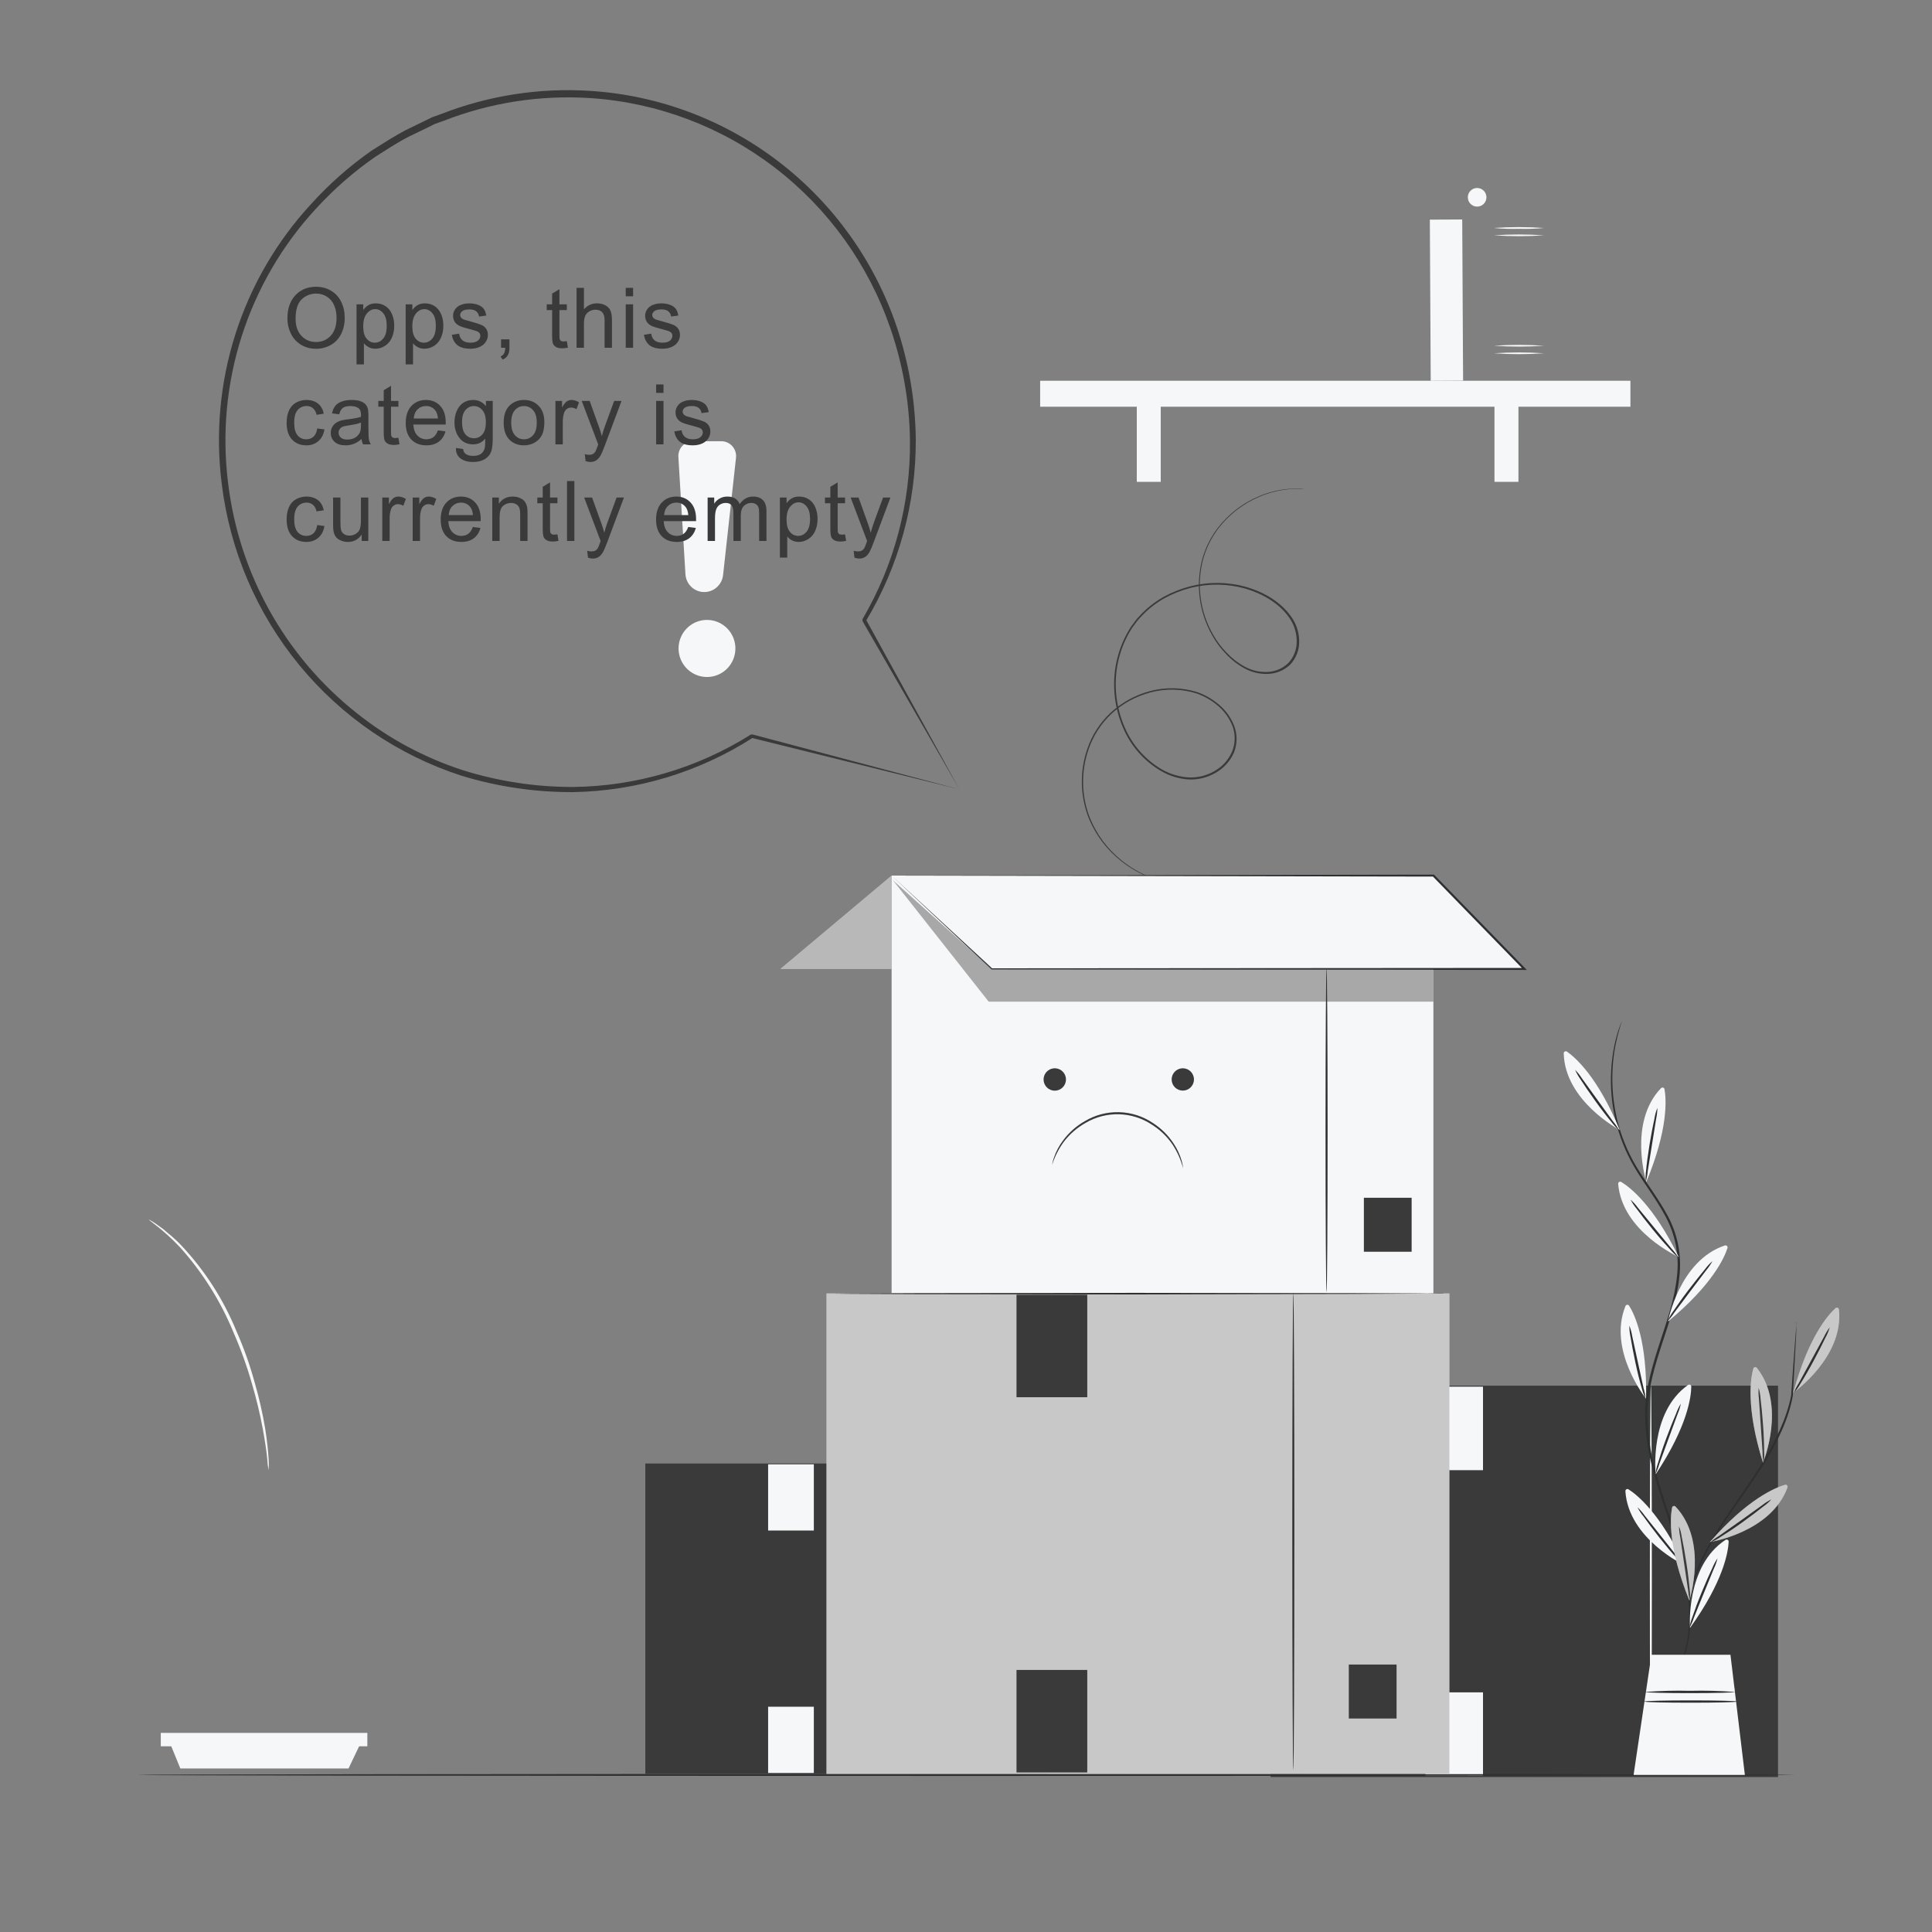 <svg width="300" height="300" viewBox="0 0 300 300" fill="none" xmlns="http://www.w3.org/2000/svg">
<rect x="0" y="0" width="300" height="300" fill="#808080" stroke="none"/>
<path d="M162.696 227.25H100.206V275.448H162.696V227.25Z" fill="#3A3A3A"/>
<path d="M147.042 275.112C146.958 275.112 146.886 264.366 146.886 251.112C146.886 237.858 146.958 227.112 147.042 227.112C147.126 227.112 147.198 237.858 147.198 251.112C147.198 264.366 147.126 275.112 147.042 275.112Z" fill="#F5F7F8"/>
<path d="M157.398 264.48H152.61V269.898H157.398V264.48Z" fill="#5D5A5A"/>
<path d="M126.372 227.376H119.274V237.66H126.372V227.376Z" fill="#F5F7F8"/>
<path d="M126.372 265.02H119.274V275.304H126.372V265.02Z" fill="#F5F7F8"/>
<path d="M276.09 215.166H197.292V275.94H276.09V215.166Z" fill="#3A3A3A"/>
<path d="M256.344 275.508C256.26 275.508 256.188 261.966 256.188 245.256C256.188 228.546 256.26 215.004 256.344 215.004C256.428 215.004 256.5 228.546 256.5 245.256C256.5 261.966 256.434 275.508 256.344 275.508Z" fill="#F5F7F8"/>
<path d="M269.406 262.104H263.364V268.932H269.406V262.104Z" fill="#5D5A5A"/>
<path d="M230.28 215.322H221.328V228.288H230.28V215.322Z" fill="#F5F7F8"/>
<path d="M230.28 262.788H221.328V275.754H230.28V262.788Z" fill="#F5F7F8"/>
<path d="M41.712 228.3C41.758 227.715 41.758 227.127 41.712 226.542C41.646 225.414 41.49 223.788 41.172 221.79C40.78 219.454 40.255 217.142 39.6 214.866C38.843 212.064 37.875 209.325 36.702 206.67C34.695 201.779 31.814 197.294 28.2 193.434C27.573 192.771 26.904 192.15 26.196 191.574C25.89 191.31 25.596 191.052 25.344 190.848L24.6 190.314C24.133 189.958 23.637 189.64 23.118 189.366C23.034 189.48 25.212 190.764 27.96 193.686C31.456 197.582 34.26 202.046 36.252 206.886C37.404 209.523 38.377 212.235 39.162 215.004C39.822 217.259 40.368 219.546 40.8 221.856C41.16 223.83 41.4 225.456 41.496 226.56C41.522 227.145 41.594 227.727 41.712 228.3Z" fill="#F5F7F8"/>
<path d="M24.966 269.082V271.164H26.502H57.042V269.082H24.966Z" fill="#F5F7F8"/>
<path d="M28.002 274.608L26.502 270.936H55.872L54.12 274.608H28.002Z" fill="#F5F7F8"/>
<path d="M227.053 34.081L222.025 34.108L222.161 59.127L227.189 59.1L227.053 34.081Z" fill="#F5F7F8"/>
<path d="M253.17 59.124H161.514V63.156H253.17V59.124Z" fill="#F5F7F8"/>
<path d="M180.24 61.062H176.52V74.82H180.24V61.062Z" fill="#F5F7F8"/>
<path d="M235.782 61.062H232.062V74.82H235.782V61.062Z" fill="#F5F7F8"/>
<path d="M239.76 36.54C237.163 36.723 234.557 36.723 231.96 36.54C234.557 36.365 237.163 36.365 239.76 36.54Z" fill="#F5F7F8"/>
<path d="M239.76 35.4C238.462 35.531 237.157 35.575 235.854 35.532C234.551 35.575 233.246 35.531 231.948 35.4C234.545 35.217 237.151 35.217 239.748 35.4H239.76Z" fill="#F5F7F8"/>
<path d="M239.76 54.858C237.163 55.041 234.557 55.041 231.96 54.858C234.557 54.682 237.163 54.682 239.76 54.858Z" fill="#F5F7F8"/>
<path d="M239.76 53.688C237.163 53.864 234.557 53.864 231.96 53.688C234.557 53.505 237.163 53.505 239.76 53.688Z" fill="#F5F7F8"/>
<path d="M229.368 32.082C230.167 32.082 230.814 31.434 230.814 30.636C230.814 29.837 230.167 29.19 229.368 29.19C228.57 29.19 227.922 29.837 227.922 30.636C227.922 31.434 228.57 32.082 229.368 32.082Z" fill="#F5F7F8"/>
<path d="M278.796 275.61C278.796 275.7 221.124 275.766 150.006 275.766C78.888 275.766 21.204 275.7 21.204 275.61C21.204 275.52 78.864 275.454 150.006 275.454C221.148 275.454 278.796 275.526 278.796 275.61Z" fill="#2E2F30"/>
<path d="M260.262 259.908C260.29 259.821 260.326 259.736 260.37 259.656C260.454 259.476 260.568 259.236 260.706 258.93C261.123 257.993 261.459 257.021 261.708 256.026C262.368 253.446 262.602 249.504 261.624 244.824C261.093 242.272 260.397 239.757 259.542 237.294C258.666 234.624 257.64 231.792 256.806 228.726C255.864 225.528 255.409 222.207 255.456 218.874C255.582 215.388 256.614 211.914 257.748 208.446C258.882 204.978 260.052 201.6 260.4 198.18C260.787 194.9 260.127 191.582 258.516 188.7C257.016 185.934 255.126 183.564 253.716 181.116C252.396 178.841 251.423 176.382 250.83 173.82C249.978 170.11 249.915 166.264 250.644 162.528C250.909 161.161 251.311 159.825 251.844 158.538C251.828 158.628 251.804 158.716 251.772 158.802L251.532 159.564C251.328 160.236 251.058 161.244 250.8 162.564C250.129 166.283 250.229 170.1 251.094 173.778C251.696 176.309 252.673 178.736 253.992 180.978C255.402 183.378 257.298 185.778 258.834 188.556C260.485 191.497 261.163 194.884 260.772 198.234C260.418 201.702 259.242 205.116 258.108 208.578C256.974 212.04 255.954 215.478 255.828 218.904C255.774 222.204 256.219 225.493 257.148 228.66C257.97 231.708 258.978 234.54 259.848 237.222C260.695 239.698 261.377 242.228 261.888 244.794C262.842 249.51 262.572 253.494 261.888 256.08C261.62 257.077 261.261 258.047 260.814 258.978L260.442 259.692C260.39 259.771 260.33 259.843 260.262 259.908Z" fill="#2E2F30"/>
<path d="M255.636 183.534C255.636 183.534 252.768 174.348 257.916 168.972C257.956 168.929 258.007 168.897 258.064 168.882C258.12 168.866 258.18 168.866 258.237 168.882C258.294 168.898 258.345 168.93 258.384 168.973C258.424 169.017 258.451 169.07 258.462 169.128C258.738 170.646 259.08 175.266 255.636 183.534Z" fill="#F5F7F8"/>
<path d="M257.358 172.032C257.349 172.601 257.285 173.168 257.166 173.724C256.974 174.894 256.752 176.262 256.512 177.774C256.272 179.286 256.05 180.66 255.864 181.824C255.812 182.392 255.711 182.954 255.564 183.504C255.508 182.937 255.52 182.365 255.6 181.8C255.696 180.75 255.882 179.31 256.14 177.726C256.398 176.142 256.68 174.726 256.902 173.688C256.99 173.12 257.143 172.565 257.358 172.032Z" fill="#2E2F30"/>
<path d="M259.008 205.2C259.008 205.2 260.766 195.738 267.834 193.398C267.89 193.379 267.95 193.375 268.007 193.388C268.065 193.4 268.118 193.429 268.16 193.47C268.203 193.511 268.233 193.563 268.247 193.62C268.262 193.678 268.26 193.738 268.242 193.794C267.774 195.252 265.92 199.494 259.008 205.2Z" fill="#F5F7F8"/>
<path d="M265.908 195.828C265.634 196.328 265.312 196.8 264.948 197.238L262.47 200.508L260.01 203.79C259.7 204.266 259.349 204.714 258.96 205.128C259.179 204.6 259.461 204.1 259.8 203.64C260.4 202.758 261.216 201.57 262.2 200.292C263.184 199.014 264.078 197.892 264.756 197.076C265.093 196.619 265.479 196.2 265.908 195.828Z" fill="#2E2F30"/>
<path d="M257.1 228.918C257.1 228.918 256.032 219.354 262.116 215.064C262.163 215.027 262.219 215.005 262.278 214.999C262.338 214.993 262.397 215.005 262.45 215.032C262.503 215.059 262.547 215.101 262.578 215.152C262.608 215.204 262.622 215.263 262.62 215.322C262.602 216.864 262.056 221.46 257.1 228.918Z" fill="#F5F7F8"/>
<path d="M261 217.956C260.888 218.515 260.718 219.06 260.49 219.582L259.074 223.434C258.546 224.874 258.072 226.176 257.67 227.286C257.516 227.832 257.315 228.364 257.07 228.876C257.126 228.307 257.25 227.747 257.442 227.208C257.736 226.2 258.192 224.808 258.75 223.308C259.308 221.808 259.854 220.458 260.268 219.492C260.459 218.956 260.704 218.442 261 217.956Z" fill="#2E2F30"/>
<path d="M262.422 252.786C262.422 252.786 261.702 243.186 267.93 239.118C267.979 239.084 268.036 239.065 268.095 239.062C268.154 239.059 268.213 239.073 268.264 239.102C268.316 239.13 268.359 239.173 268.388 239.225C268.417 239.276 268.43 239.335 268.428 239.394C268.356 240.936 267.648 245.514 262.422 252.786Z" fill="#F5F7F8"/>
<path d="M266.694 241.974C266.56 242.528 266.369 243.067 266.124 243.582C265.68 244.674 265.152 245.982 264.57 247.38C263.988 248.778 263.478 250.08 263.034 251.178C262.856 251.72 262.629 252.244 262.356 252.744C262.436 252.177 262.583 251.621 262.794 251.088C263.124 250.092 263.628 248.724 264.24 247.242C264.852 245.76 265.44 244.428 265.89 243.48C266.104 242.951 266.373 242.446 266.694 241.974Z" fill="#2E2F30"/>
<path d="M251.508 175.464C251.508 175.464 243 171 242.814 163.566C242.813 163.508 242.829 163.45 242.858 163.4C242.888 163.35 242.93 163.308 242.981 163.28C243.032 163.252 243.09 163.238 243.148 163.239C243.206 163.241 243.263 163.259 243.312 163.29C244.578 164.166 248.094 167.19 251.508 175.464Z" fill="#F5F7F8"/>
<path d="M244.584 166.122C244.983 166.53 245.339 166.978 245.646 167.46C246.342 168.414 247.152 169.542 248.046 170.784L250.446 174.096C250.812 174.532 251.137 175 251.418 175.494C250.979 175.129 250.586 174.712 250.248 174.252C249.57 173.448 248.682 172.296 247.746 170.994C246.81 169.692 245.988 168.486 245.424 167.604C245.093 167.141 244.812 166.644 244.584 166.122Z" fill="#2E2F30"/>
<path d="M260.67 195.186C260.67 195.186 251.886 191.256 251.268 183.834C251.263 183.776 251.274 183.717 251.3 183.665C251.327 183.612 251.367 183.568 251.416 183.537C251.466 183.506 251.523 183.49 251.582 183.489C251.64 183.488 251.698 183.504 251.748 183.534C253.062 184.332 256.752 187.128 260.67 195.186Z" fill="#F5F7F8"/>
<path d="M253.2 186.282C253.623 186.663 254.005 187.087 254.34 187.548L256.944 190.722L259.554 193.884C259.945 194.298 260.298 194.746 260.61 195.222C260.15 194.882 259.731 194.49 259.362 194.052C258.642 193.284 257.682 192.192 256.668 190.95C255.654 189.708 254.766 188.55 254.142 187.704C253.776 187.266 253.46 186.789 253.2 186.282Z" fill="#2E2F30"/>
<path d="M255.6 217.2C255.6 217.2 249.6 209.7 252.402 202.8C252.424 202.746 252.461 202.699 252.508 202.664C252.555 202.63 252.611 202.609 252.669 202.604C252.728 202.599 252.786 202.61 252.838 202.636C252.891 202.662 252.935 202.702 252.966 202.752C253.8 204.054 255.798 208.23 255.6 217.2Z" fill="#F5F7F8"/>
<path d="M253.008 205.848C253.213 206.381 253.362 206.934 253.452 207.498C253.704 208.65 253.998 210.006 254.322 211.506C254.646 213.006 254.952 214.356 255.204 215.508C255.365 216.055 255.475 216.615 255.534 217.182C255.271 216.672 255.069 216.132 254.934 215.574C254.64 214.56 254.28 213.174 253.944 211.578C253.608 209.982 253.344 208.578 253.176 207.546C253.058 206.988 253.002 206.418 253.008 205.848Z" fill="#2E2F30"/>
<path d="M261.6 243.066C261.6 243.066 252.882 238.992 252.39 231.564C252.384 231.505 252.395 231.445 252.422 231.392C252.448 231.339 252.489 231.294 252.539 231.262C252.59 231.231 252.648 231.215 252.708 231.215C252.767 231.215 252.826 231.232 252.876 231.264C254.166 232.086 257.808 234.948 261.6 243.066Z" fill="#F5F7F8"/>
<path d="M254.262 234.036C254.674 234.429 255.048 234.861 255.378 235.326L257.928 238.536L260.484 241.746C260.868 242.166 261.214 242.62 261.516 243.102C261.069 242.752 260.666 242.349 260.316 241.902C259.602 241.122 258.666 240.012 257.67 238.752C256.674 237.492 255.81 236.322 255.198 235.464C254.831 235.026 254.517 234.547 254.262 234.036Z" fill="#2E2F30"/>
<path d="M278.946 205.242C278.946 205.242 278.946 205.314 278.946 205.452C278.946 205.59 278.946 205.818 278.946 206.052C278.946 206.652 278.886 207.414 278.844 208.386C278.736 210.438 278.574 213.3 278.388 216.72C277.788 220.2 275.988 224.058 273.588 227.808C271.842 230.568 269.988 233.076 268.428 235.41C267.004 237.458 265.725 239.604 264.6 241.83C263.855 243.334 263.252 244.905 262.8 246.522C262.65 247.092 262.53 247.542 262.464 247.848C262.436 248.007 262.393 248.164 262.338 248.316C262.34 248.154 262.36 247.993 262.398 247.836C262.44 247.524 262.53 247.068 262.668 246.486C263.072 244.841 263.645 243.243 264.378 241.716C265.493 239.472 266.77 237.312 268.2 235.254C269.772 232.902 271.59 230.388 273.33 227.646C275.7 223.914 277.464 220.116 278.13 216.69C278.37 213.276 278.568 210.42 278.73 208.368C278.808 207.396 278.874 206.622 278.922 206.04C278.922 205.8 278.964 205.596 278.982 205.44C278.962 205.376 278.949 205.309 278.946 205.242Z" fill="#2E2F30"/>
<path d="M273.756 227.118C273.756 227.118 277.446 218.238 272.808 212.412C272.772 212.365 272.724 212.33 272.669 212.309C272.613 212.288 272.553 212.283 272.496 212.294C272.438 212.305 272.384 212.332 272.341 212.372C272.297 212.412 272.266 212.463 272.25 212.52C271.836 214.008 271.074 218.574 273.756 227.118Z" fill="#F5F7F8"/>
<path d="M273.084 215.514C273.243 216.062 273.342 216.625 273.378 217.194C273.51 218.238 273.654 219.684 273.768 221.286C273.882 222.888 273.936 224.34 273.936 225.396C273.972 225.966 273.938 226.538 273.834 227.1C273.73 226.54 273.68 225.972 273.684 225.402C273.606 224.202 273.51 222.84 273.408 221.31C273.306 219.78 273.21 218.394 273.126 217.218C273.056 216.653 273.042 216.082 273.084 215.514Z" fill="#2E2F30"/>
<g opacity="0.3">
<path d="M273.756 227.118C273.756 227.118 277.446 218.238 272.808 212.412C272.772 212.365 272.724 212.33 272.669 212.309C272.613 212.288 272.553 212.283 272.496 212.294C272.438 212.305 272.384 212.332 272.341 212.372C272.297 212.412 272.266 212.463 272.25 212.52C271.836 214.008 271.074 218.574 273.756 227.118Z" fill="#5D5A5A"/>
</g>
<path d="M262.326 248.532C262.326 248.532 265.284 239.376 260.184 233.952C260.144 233.909 260.094 233.877 260.037 233.861C259.981 233.845 259.921 233.844 259.865 233.86C259.809 233.876 259.757 233.906 259.717 233.949C259.677 233.992 259.65 234.045 259.638 234.102C259.35 235.614 258.96 240.234 262.326 248.532Z" fill="#F5F7F8"/>
<path d="M260.712 237C260.92 237.533 261.065 238.089 261.144 238.656C261.36 239.682 261.618 241.116 261.864 242.7C262.11 244.284 262.278 245.73 262.368 246.78C262.446 247.347 262.456 247.921 262.398 248.49C262.255 247.939 262.159 247.377 262.11 246.81C261.936 245.64 261.732 244.272 261.51 242.754C261.288 241.236 261.072 239.868 260.91 238.698C260.788 238.14 260.722 237.571 260.712 237Z" fill="#2E2F30"/>
<g opacity="0.3">
<path d="M262.326 248.532C262.326 248.532 265.284 239.376 260.184 233.952C260.144 233.909 260.094 233.877 260.037 233.861C259.981 233.845 259.921 233.844 259.865 233.86C259.809 233.876 259.757 233.906 259.717 233.949C259.677 233.992 259.65 234.045 259.638 234.102C259.35 235.614 258.96 240.234 262.326 248.532Z" fill="#5D5A5A"/>
</g>
<path d="M278.46 216.264C278.46 216.264 286.338 210.744 285.546 203.34C285.54 203.282 285.518 203.226 285.482 203.18C285.447 203.133 285.399 203.098 285.344 203.077C285.29 203.056 285.23 203.05 285.173 203.06C285.115 203.071 285.062 203.097 285.018 203.136C283.872 204.168 280.8 207.6 278.46 216.264Z" fill="#F5F7F8"/>
<g opacity="0.3">
<path d="M278.46 216.264C278.46 216.264 286.338 210.744 285.546 203.34C285.54 203.282 285.518 203.226 285.482 203.18C285.447 203.133 285.399 203.098 285.344 203.077C285.29 203.056 285.23 203.05 285.173 203.06C285.115 203.071 285.062 203.097 285.018 203.136C283.872 204.168 280.8 207.6 278.46 216.264Z" fill="#5D5A5A"/>
</g>
<path d="M284.118 206.106C283.962 206.656 283.742 207.185 283.464 207.684C283.014 208.632 282.36 209.928 281.598 211.344C280.836 212.76 280.104 214.014 279.54 214.902C279.263 215.401 278.926 215.864 278.538 216.282C278.749 215.754 279.01 215.248 279.318 214.77C279.882 213.732 280.548 212.52 281.28 211.17L283.236 207.57C283.482 207.054 283.777 206.564 284.118 206.106Z" fill="#2E2F30"/>
<path d="M265.506 239.454C265.506 239.454 275.01 237.972 277.554 230.976C277.575 230.921 277.58 230.862 277.569 230.805C277.558 230.748 277.532 230.694 277.493 230.651C277.454 230.608 277.404 230.576 277.348 230.559C277.292 230.542 277.233 230.541 277.176 230.556C275.694 231 271.398 232.71 265.506 239.454Z" fill="#F5F7F8"/>
<g opacity="0.3">
<path d="M265.506 239.454C265.506 239.454 275.01 237.972 277.554 230.976C277.575 230.921 277.58 230.862 277.569 230.805C277.558 230.748 277.532 230.694 277.493 230.651C277.454 230.608 277.404 230.576 277.348 230.559C277.292 230.542 277.233 230.541 277.176 230.556C275.694 231 271.398 232.71 265.506 239.454Z" fill="#5D5A5A"/>
</g>
<path d="M275.058 232.83C274.673 233.25 274.242 233.627 273.774 233.952C272.952 234.612 271.794 235.488 270.492 236.424C269.19 237.36 267.972 238.158 267.072 238.71C266.603 239.037 266.095 239.305 265.56 239.508C265.986 239.128 266.446 238.789 266.934 238.494L270.282 236.13L273.624 233.73C274.069 233.38 274.549 233.078 275.058 232.83Z" fill="#2E2F30"/>
<path d="M256.434 256.95L253.662 275.61H270.942L268.704 256.95H256.434Z" fill="#F5F7F8"/>
<path d="M269.4 262.728C269.4 262.83 266.28 262.908 262.434 262.908C258.588 262.908 255.462 262.83 255.462 262.728C257.781 262.55 260.108 262.49 262.434 262.548C264.757 262.49 267.082 262.55 269.4 262.728Z" fill="#2E2F30"/>
<path d="M269.736 264.216C269.736 264.318 266.514 264.396 262.536 264.396C258.558 264.396 255.336 264.318 255.336 264.216C255.336 264.114 258.558 264.036 262.536 264.036C266.514 264.036 269.736 264.114 269.736 264.216Z" fill="#2E2F30"/>
<path d="M202.542 75.924C202.542 75.924 202.38 75.924 202.068 75.924C201.612 75.897 201.155 75.897 200.7 75.924C198.938 76.027 197.206 76.433 195.582 77.124C193.007 78.203 190.766 79.949 189.09 82.182C188.056 83.576 187.288 85.148 186.822 86.82C185.772 90.802 186.339 95.038 188.4 98.604C188.962 99.591 189.647 100.503 190.44 101.316C191.24 102.178 192.171 102.907 193.2 103.476C194.255 104.07 195.451 104.37 196.662 104.346C197.91 104.331 199.108 103.847 200.016 102.99C200.455 102.53 200.799 101.988 201.029 101.395C201.258 100.802 201.369 100.17 201.354 99.534C201.345 98.213 200.925 96.928 200.154 95.856C198.6 93.666 196.08 92.196 193.398 91.404C190.617 90.623 187.68 90.582 184.878 91.284C183.448 91.656 182.069 92.204 180.774 92.916C179.466 93.654 178.279 94.587 177.252 95.682C177.006 95.964 176.724 96.222 176.502 96.534L175.824 97.446C175.412 98.089 175.043 98.758 174.72 99.45C174.078 100.855 173.64 102.344 173.418 103.872C172.982 106.925 173.398 110.04 174.618 112.872C175.784 115.64 177.816 117.955 180.408 119.472C181.665 120.19 183.068 120.615 184.512 120.714C185.928 120.793 187.336 120.455 188.562 119.742C189.779 119.07 190.74 118.015 191.298 116.742C191.824 115.487 191.86 114.08 191.4 112.8C190.926 111.565 190.15 110.467 189.144 109.608C188.168 108.764 187.042 108.111 185.826 107.682C183.453 106.934 180.915 106.89 178.518 107.556C176.275 108.164 174.215 109.311 172.518 110.898C170.972 112.379 169.794 114.202 169.08 116.22C167.83 119.722 167.888 123.557 169.242 127.02C170.298 129.605 171.998 131.877 174.18 133.62C175.554 134.722 177.085 135.614 178.722 136.266C179.286 136.476 179.724 136.632 180.024 136.716L180.468 136.86C180.468 136.86 180.312 136.83 180.012 136.746C179.569 136.627 179.132 136.485 178.704 136.32C177.046 135.697 175.495 134.818 174.108 133.716C171.889 131.974 170.156 129.691 169.074 127.086C167.696 123.591 167.625 119.715 168.876 116.172C169.592 114.123 170.782 112.273 172.35 110.772C174.071 109.153 176.162 107.979 178.44 107.352C180.887 106.669 183.48 106.711 185.904 107.472C187.156 107.909 188.315 108.579 189.318 109.446C190.364 110.333 191.169 111.471 191.658 112.752C192.151 114.09 192.13 115.563 191.598 116.886C191.006 118.209 190.002 119.306 188.736 120.012C187.465 120.753 186.005 121.107 184.536 121.032C183.057 120.929 181.62 120.49 180.336 119.748C177.684 118.21 175.602 115.854 174.402 113.034C173.155 110.15 172.728 106.978 173.166 103.866C173.395 102.307 173.843 100.788 174.498 99.354C174.828 98.647 175.204 97.964 175.626 97.308L176.322 96.378C176.544 96.06 176.832 95.778 177.084 95.502C178.135 94.386 179.349 93.435 180.684 92.682C182.009 91.957 183.42 91.4 184.884 91.026C187.739 90.31 190.732 90.354 193.566 91.152C196.302 91.968 198.864 93.462 200.478 95.73C201.289 96.847 201.73 98.19 201.738 99.57C201.767 100.928 201.256 102.243 200.316 103.224C199.356 104.125 198.092 104.633 196.776 104.646C195.516 104.675 194.272 104.362 193.176 103.74C192.123 103.159 191.17 102.411 190.356 101.526C189.553 100.694 188.857 99.765 188.286 98.76C186.188 95.128 185.619 90.812 186.702 86.76C187.182 85.069 187.969 83.481 189.024 82.074C190.731 79.824 193.01 78.073 195.624 77.004C197.262 76.326 199.007 75.945 200.778 75.876C201.237 75.846 201.698 75.846 202.158 75.876L202.542 75.924Z" fill="#3A3A3A"/>
<path d="M222.576 135.96H138.45V200.844H222.576V135.96Z" fill="#F5F7F8"/>
<path d="M138.45 135.96L153.99 150.456H236.688L222.576 135.96H138.45Z" fill="#F5F7F8"/>
<path d="M138.45 135.96L222.6 135.81H222.666L222.714 135.852L236.682 150.198L236.826 150.348L237.084 150.612H236.712L154.014 150.546H153.978L138.45 135.96L154.05 150.36H153.984L236.682 150.3L236.574 150.564L236.424 150.414L222.462 136.068L222.57 136.116L138.45 135.96Z" fill="#2E2F30"/>
<path d="M163.722 165.882C163.266 165.899 162.835 166.093 162.522 166.424C162.208 166.755 162.037 167.196 162.045 167.652C162.053 168.108 162.24 168.543 162.566 168.862C162.891 169.182 163.329 169.361 163.785 169.361C164.241 169.361 164.679 169.182 165.004 168.862C165.329 168.543 165.516 168.108 165.525 167.652C165.533 167.196 165.362 166.755 165.048 166.424C164.735 166.093 164.304 165.899 163.848 165.882" fill="#3A3A3A"/>
<path d="M183.6 165.882C183.146 165.899 182.717 166.094 182.405 166.424C182.093 166.754 181.924 167.194 181.932 167.648C181.941 168.102 182.127 168.534 182.451 168.853C182.776 169.171 183.212 169.349 183.666 169.349C184.12 169.349 184.556 169.171 184.88 168.853C185.204 168.534 185.391 168.102 185.4 167.648C185.408 167.194 185.238 166.754 184.927 166.424C184.615 166.094 184.186 165.899 183.732 165.882" fill="#3A3A3A"/>
<path d="M183.714 181.41C183.367 180.085 182.803 178.826 182.046 177.684C181.203 176.463 180.121 175.426 178.866 174.636C177.351 173.631 175.585 173.071 173.767 173.022C171.95 172.972 170.155 173.433 168.588 174.354C167.293 175.077 166.157 176.052 165.246 177.222C164.425 178.321 163.795 179.55 163.38 180.858C163.385 180.76 163.401 180.664 163.428 180.57C163.485 180.3 163.56 180.033 163.65 179.772C163.979 178.808 164.459 177.903 165.072 177.09C165.976 175.865 167.127 174.843 168.45 174.09C170.058 173.13 171.906 172.647 173.778 172.698C175.65 172.749 177.469 173.332 179.022 174.378C180.299 175.199 181.391 176.278 182.226 177.546C182.796 178.392 183.227 179.324 183.504 180.306C183.578 180.572 183.636 180.843 183.678 181.116C183.699 181.213 183.711 181.311 183.714 181.41Z" fill="#3A3A3A"/>
<path opacity="0.5" d="M138.642 136.674L153.522 155.538H222.576V150.456H153.99L138.642 136.674Z" fill="#5D5A5A"/>
<path d="M205.986 200.7C205.902 200.7 205.83 189.414 205.83 175.5C205.83 161.586 205.902 150.3 205.986 150.3C206.07 150.3 206.148 161.58 206.148 175.5C206.148 189.42 206.076 200.7 205.986 200.7Z" fill="#2E2F30"/>
<path d="M219.198 185.988H211.782V194.37H219.198V185.988Z" fill="#3A3A3A"/>
<path d="M138.45 135.96L121.182 150.456H138.45V135.96Z" fill="#F5F7F8"/>
<g opacity="0.4">
<path d="M138.45 135.96L121.182 150.456H138.45V135.96Z" fill="#5D5A5A"/>
</g>
<path d="M225.06 200.844H128.334V275.448H225.06V200.844Z" fill="#F5F7F8"/>
<path opacity="0.3" d="M225.06 200.844H128.334V275.448H225.06V200.844Z" fill="#5D5A5A"/>
<path d="M200.826 274.92C200.742 274.92 200.67 258.294 200.67 237.786C200.67 217.278 200.742 200.646 200.826 200.646C200.91 200.646 200.982 217.272 200.982 237.786C200.982 258.3 200.91 274.92 200.826 274.92Z" fill="#2E2F30"/>
<path d="M216.858 258.468H209.442V266.85H216.858V258.468Z" fill="#3A3A3A"/>
<path d="M168.828 201.042H157.842V216.96H168.828V201.042Z" fill="#3A3A3A"/>
<path d="M168.828 259.308H157.842V275.226H168.828V259.308Z" fill="#3A3A3A"/>
<path d="M224.22 200.844H223.968H223.242L220.452 200.874L210.174 200.922L176.28 201L142.374 200.958L132.102 200.91L129.312 200.88L132.102 200.85L142.374 200.802L176.28 200.754L210.174 200.802L220.452 200.85L223.242 200.88H223.968L224.22 200.844Z" fill="#2E2F30"/>
<path d="M149 122.573L116.65 114.56H116.889C108.536 119.909 98.877 122.83 88.979 122.999C83.119 123.026 77.288 122.17 71.68 120.458C61.821 117.271 53.074 111.308 46.473 103.275C39.872 95.242 35.693 85.474 34.43 75.126C33.438 67.3 34.168 59.349 36.569 51.839C38.969 44.329 42.981 37.442 48.32 31.667C51.127 28.563 54.273 25.788 57.697 23.394C59.429 22.3 61.161 21.169 62.966 20.223L65.711 18.887L67.075 18.219L68.512 17.7C75.909 14.813 83.844 13.591 91.761 14.12C102.37 14.814 112.539 18.654 120.984 25.157C129.429 31.659 135.774 40.533 139.218 50.661C141.131 56.326 142.138 62.261 142.202 68.245C142.248 78.188 139.564 87.952 134.446 96.457V96.16C143.436 112.501 147.968 120.755 148.982 122.573C147.931 120.718 143.234 112.612 133.93 96.438V96.29V96.141C138.864 87.719 141.413 78.096 141.299 68.319C141.214 62.431 140.194 56.595 138.278 51.032C134.871 41.111 128.634 32.424 120.346 26.056C112.059 19.688 102.09 15.923 91.687 15.233C83.927 14.724 76.149 15.927 68.898 18.757L67.498 19.258L66.153 19.926L63.464 21.224C61.621 22.17 60 23.265 58.287 24.34C54.928 26.67 51.839 29.37 49.076 32.39C43.834 38.06 39.894 44.819 37.535 52.192C35.176 59.564 34.456 67.368 35.425 75.052C37.133 89.129 44.306 101.952 55.376 110.72C60.326 114.669 65.943 117.685 71.957 119.624C77.464 121.338 83.196 122.207 88.961 122.202C98.74 122.096 108.302 119.279 116.595 114.059H116.705H116.908L149 122.573Z" fill="#3A3A3A"/>
<path d="M105.338 70.973L106.435 89.169C106.479 89.887 106.783 90.564 107.289 91.073C107.795 91.581 108.469 91.886 109.184 91.93C109.936 91.973 110.676 91.724 111.251 91.236C111.827 90.748 112.194 90.057 112.278 89.306L114.288 71.072C114.323 70.746 114.288 70.416 114.186 70.104C114.085 69.792 113.918 69.506 113.698 69.263C113.478 69.021 113.209 68.829 112.909 68.698C112.609 68.569 112.284 68.504 111.958 68.51H107.557C107.248 68.519 106.944 68.591 106.664 68.721C106.384 68.851 106.132 69.036 105.925 69.266C105.718 69.497 105.559 69.766 105.458 70.06C105.357 70.353 105.316 70.663 105.338 70.973Z" fill="#F5F7F8"/>
<path d="M113.967 102.093C113.691 102.924 113.176 103.655 112.487 104.192C111.798 104.73 110.965 105.05 110.095 105.112C109.225 105.175 108.355 104.977 107.597 104.543C106.839 104.11 106.225 103.461 105.835 102.677C105.444 101.894 105.293 101.012 105.401 100.143C105.509 99.273 105.872 98.455 106.442 97.793C107.013 97.13 107.767 96.652 108.608 96.42C109.449 96.187 110.34 96.21 111.168 96.486C111.719 96.669 112.228 96.959 112.667 97.341C113.106 97.722 113.465 98.186 113.725 98.707C113.985 99.228 114.14 99.795 114.182 100.376C114.223 100.957 114.15 101.54 113.967 102.093Z" fill="#F5F7F8"/>
<path d="M44.628 49.468C44.628 47.923 45.043 46.715 45.873 45.843C46.702 44.967 47.773 44.529 49.084 44.529C49.944 44.529 50.718 44.734 51.408 45.145C52.097 45.556 52.622 46.129 52.982 46.865C53.346 47.597 53.528 48.429 53.528 49.36C53.528 50.303 53.337 51.148 52.956 51.893C52.576 52.637 52.036 53.202 51.338 53.587C50.64 53.968 49.886 54.159 49.078 54.159C48.202 54.159 47.419 53.947 46.73 53.524C46.04 53.101 45.517 52.523 45.162 51.791C44.806 51.059 44.628 50.285 44.628 49.468ZM45.898 49.487C45.898 50.608 46.198 51.493 46.799 52.14C47.404 52.783 48.162 53.105 49.072 53.105C49.998 53.105 50.76 52.779 51.357 52.127C51.958 51.476 52.258 50.551 52.258 49.353C52.258 48.596 52.129 47.936 51.871 47.373C51.617 46.806 51.243 46.368 50.748 46.059C50.257 45.746 49.704 45.589 49.091 45.589C48.219 45.589 47.468 45.89 46.837 46.491C46.211 47.087 45.898 48.086 45.898 49.487ZM55.365 56.584V47.259H56.406V48.135C56.652 47.792 56.929 47.536 57.238 47.367C57.547 47.193 57.921 47.106 58.361 47.106C58.937 47.106 59.444 47.255 59.885 47.551C60.325 47.847 60.657 48.266 60.881 48.808C61.105 49.345 61.218 49.935 61.218 50.579C61.218 51.268 61.093 51.891 60.843 52.445C60.598 52.995 60.238 53.418 59.764 53.714C59.294 54.006 58.799 54.152 58.279 54.152C57.898 54.152 57.555 54.072 57.25 53.911C56.95 53.75 56.702 53.547 56.508 53.302V56.584H55.365ZM56.4 50.667C56.4 51.535 56.575 52.176 56.927 52.591C57.278 53.005 57.703 53.213 58.203 53.213C58.71 53.213 59.144 52.999 59.504 52.572C59.868 52.14 60.05 51.474 60.05 50.572C60.05 49.713 59.872 49.07 59.517 48.643C59.165 48.215 58.744 48.002 58.253 48.002C57.767 48.002 57.335 48.23 56.958 48.687C56.586 49.14 56.4 49.8 56.4 50.667ZM62.991 56.584V47.259H64.032V48.135C64.278 47.792 64.555 47.536 64.864 47.367C65.173 47.193 65.547 47.106 65.987 47.106C66.563 47.106 67.071 47.255 67.511 47.551C67.951 47.847 68.283 48.266 68.507 48.808C68.732 49.345 68.844 49.935 68.844 50.579C68.844 51.268 68.719 51.891 68.469 52.445C68.224 52.995 67.864 53.418 67.39 53.714C66.921 54.006 66.425 54.152 65.905 54.152C65.524 54.152 65.181 54.072 64.877 53.911C64.576 53.75 64.329 53.547 64.134 53.302V56.584H62.991ZM64.026 50.667C64.026 51.535 64.202 52.176 64.553 52.591C64.904 53.005 65.329 53.213 65.829 53.213C66.337 53.213 66.77 52.999 67.13 52.572C67.494 52.14 67.676 51.474 67.676 50.572C67.676 49.713 67.498 49.07 67.143 48.643C66.792 48.215 66.371 48.002 65.88 48.002C65.393 48.002 64.961 48.23 64.585 48.687C64.212 49.14 64.026 49.8 64.026 50.667ZM70.161 51.988L71.291 51.81C71.354 52.263 71.53 52.61 71.817 52.851C72.109 53.092 72.516 53.213 73.036 53.213C73.561 53.213 73.95 53.107 74.204 52.895C74.458 52.68 74.585 52.428 74.585 52.14C74.585 51.882 74.473 51.679 74.249 51.531C74.092 51.429 73.703 51.3 73.081 51.144C72.243 50.932 71.661 50.75 71.335 50.598C71.013 50.441 70.768 50.227 70.599 49.956C70.434 49.681 70.351 49.379 70.351 49.049C70.351 48.748 70.419 48.471 70.554 48.217C70.694 47.959 70.882 47.745 71.119 47.576C71.297 47.445 71.538 47.335 71.843 47.246C72.152 47.153 72.482 47.106 72.833 47.106C73.362 47.106 73.825 47.183 74.223 47.335C74.625 47.487 74.921 47.695 75.112 47.957C75.302 48.215 75.433 48.562 75.505 48.998L74.388 49.15C74.338 48.803 74.189 48.533 73.944 48.338C73.703 48.143 73.36 48.046 72.916 48.046C72.391 48.046 72.016 48.133 71.792 48.306C71.568 48.48 71.456 48.683 71.456 48.916C71.456 49.064 71.502 49.197 71.595 49.315C71.688 49.438 71.834 49.54 72.033 49.62C72.147 49.662 72.484 49.76 73.043 49.912C73.851 50.128 74.414 50.306 74.731 50.445C75.053 50.581 75.304 50.78 75.486 51.042C75.668 51.304 75.759 51.63 75.759 52.02C75.759 52.4 75.647 52.76 75.423 53.099C75.203 53.433 74.883 53.693 74.464 53.879C74.046 54.061 73.572 54.152 73.043 54.152C72.167 54.152 71.498 53.97 71.037 53.606C70.58 53.242 70.288 52.703 70.161 51.988ZM77.806 54V52.699H79.107V54C79.107 54.478 79.023 54.863 78.853 55.155C78.684 55.452 78.415 55.68 78.047 55.841L77.73 55.352C77.971 55.246 78.149 55.09 78.263 54.882C78.377 54.679 78.441 54.385 78.454 54H77.806ZM88.019 52.978L88.184 53.987C87.862 54.055 87.574 54.089 87.32 54.089C86.906 54.089 86.584 54.023 86.356 53.892C86.127 53.761 85.966 53.59 85.873 53.378C85.78 53.162 85.734 52.711 85.734 52.026V48.148H84.896V47.259H85.734V45.589L86.87 44.904V47.259H88.019V48.148H86.87V52.089C86.87 52.415 86.889 52.625 86.927 52.718C86.969 52.811 87.035 52.885 87.124 52.94C87.217 52.995 87.348 53.023 87.517 53.023C87.644 53.023 87.811 53.008 88.019 52.978ZM89.532 54V44.694H90.675V48.033C91.208 47.415 91.881 47.106 92.693 47.106C93.193 47.106 93.626 47.206 93.995 47.405C94.363 47.599 94.625 47.87 94.782 48.217C94.943 48.564 95.023 49.068 95.023 49.728V54H93.88V49.728C93.88 49.157 93.756 48.742 93.506 48.484C93.26 48.221 92.911 48.09 92.459 48.09C92.12 48.09 91.8 48.179 91.5 48.357C91.204 48.53 90.992 48.767 90.865 49.068C90.738 49.368 90.675 49.783 90.675 50.312V54H89.532ZM97.165 46.008V44.694H98.308V46.008H97.165ZM97.165 54V47.259H98.308V54H97.165ZM99.986 51.988L101.116 51.81C101.179 52.263 101.355 52.61 101.643 52.851C101.935 53.092 102.341 53.213 102.862 53.213C103.386 53.213 103.776 53.107 104.03 52.895C104.283 52.68 104.41 52.428 104.41 52.14C104.41 51.882 104.298 51.679 104.074 51.531C103.917 51.429 103.528 51.3 102.906 51.144C102.068 50.932 101.486 50.75 101.16 50.598C100.839 50.441 100.593 50.227 100.424 49.956C100.259 49.681 100.177 49.379 100.177 49.049C100.177 48.748 100.244 48.471 100.38 48.217C100.519 47.959 100.708 47.745 100.945 47.576C101.122 47.445 101.364 47.335 101.668 47.246C101.977 47.153 102.307 47.106 102.658 47.106C103.187 47.106 103.651 47.183 104.049 47.335C104.451 47.487 104.747 47.695 104.937 47.957C105.128 48.215 105.259 48.562 105.331 48.998L104.214 49.15C104.163 48.803 104.015 48.533 103.769 48.338C103.528 48.143 103.185 48.046 102.741 48.046C102.216 48.046 101.842 48.133 101.617 48.306C101.393 48.48 101.281 48.683 101.281 48.916C101.281 49.064 101.328 49.197 101.421 49.315C101.514 49.438 101.66 49.54 101.859 49.62C101.973 49.662 102.309 49.76 102.868 49.912C103.676 50.128 104.239 50.306 104.556 50.445C104.878 50.581 105.13 50.78 105.312 51.042C105.494 51.304 105.585 51.63 105.585 52.02C105.585 52.4 105.473 52.76 105.248 53.099C105.028 53.433 104.709 53.693 104.29 53.879C103.871 54.061 103.397 54.152 102.868 54.152C101.992 54.152 101.323 53.97 100.862 53.606C100.405 53.242 100.113 52.703 99.986 51.988ZM49.256 66.531L50.379 66.677C50.257 67.451 49.941 68.058 49.434 68.499C48.93 68.934 48.31 69.152 47.574 69.152C46.651 69.152 45.908 68.852 45.346 68.251C44.787 67.646 44.508 66.78 44.508 65.655C44.508 64.927 44.628 64.29 44.87 63.744C45.111 63.198 45.477 62.79 45.968 62.519C46.463 62.244 47 62.106 47.58 62.106C48.312 62.106 48.911 62.293 49.377 62.665C49.842 63.033 50.14 63.558 50.272 64.239L49.161 64.411C49.055 63.958 48.867 63.617 48.596 63.389C48.329 63.16 48.005 63.046 47.624 63.046C47.049 63.046 46.581 63.253 46.222 63.668C45.862 64.079 45.682 64.73 45.682 65.623C45.682 66.529 45.856 67.187 46.203 67.597C46.55 68.008 47.002 68.213 47.561 68.213C48.01 68.213 48.384 68.075 48.685 67.8C48.985 67.525 49.175 67.102 49.256 66.531ZM56.146 68.168C55.723 68.528 55.314 68.782 54.921 68.93C54.531 69.078 54.112 69.152 53.664 69.152C52.923 69.152 52.354 68.972 51.956 68.613C51.559 68.249 51.36 67.785 51.36 67.223C51.36 66.893 51.434 66.592 51.582 66.321C51.734 66.046 51.931 65.826 52.172 65.661C52.418 65.496 52.693 65.371 52.997 65.287C53.222 65.227 53.56 65.17 54.013 65.115C54.936 65.005 55.615 64.874 56.051 64.722C56.055 64.565 56.057 64.466 56.057 64.423C56.057 63.958 55.949 63.63 55.733 63.44C55.441 63.181 55.008 63.052 54.432 63.052C53.895 63.052 53.497 63.148 53.239 63.338C52.985 63.524 52.796 63.856 52.674 64.335L51.556 64.182C51.658 63.704 51.825 63.319 52.058 63.027C52.291 62.731 52.627 62.504 53.067 62.348C53.507 62.187 54.017 62.106 54.597 62.106C55.173 62.106 55.64 62.174 56 62.31C56.36 62.445 56.624 62.616 56.793 62.824C56.963 63.027 57.081 63.285 57.149 63.598C57.187 63.793 57.206 64.144 57.206 64.652V66.175C57.206 67.237 57.229 67.91 57.276 68.194C57.327 68.473 57.424 68.742 57.568 69H56.374C56.256 68.763 56.18 68.486 56.146 68.168ZM56.051 65.617C55.636 65.786 55.014 65.93 54.184 66.048C53.715 66.116 53.383 66.192 53.188 66.277C52.993 66.362 52.843 66.486 52.737 66.651C52.631 66.812 52.578 66.992 52.578 67.191C52.578 67.496 52.693 67.749 52.921 67.953C53.154 68.156 53.492 68.257 53.937 68.257C54.377 68.257 54.768 68.162 55.111 67.972C55.454 67.777 55.706 67.513 55.867 67.178C55.989 66.92 56.051 66.539 56.051 66.036V65.617ZM61.868 67.978L62.033 68.987C61.711 69.055 61.424 69.089 61.17 69.089C60.755 69.089 60.433 69.023 60.205 68.892C59.976 68.761 59.816 68.59 59.722 68.378C59.629 68.162 59.583 67.711 59.583 67.026V63.148H58.745V62.259H59.583V60.589L60.719 59.904V62.259H61.868V63.148H60.719V67.089C60.719 67.415 60.738 67.625 60.776 67.718C60.818 67.811 60.884 67.885 60.973 67.94C61.066 67.995 61.197 68.022 61.366 68.022C61.493 68.022 61.66 68.008 61.868 67.978ZM67.996 66.829L69.177 66.975C68.991 67.665 68.646 68.2 68.142 68.581C67.639 68.962 66.995 69.152 66.213 69.152C65.227 69.152 64.444 68.85 63.864 68.245C63.288 67.635 63.001 66.783 63.001 65.686C63.001 64.552 63.293 63.672 63.877 63.046C64.46 62.42 65.218 62.106 66.149 62.106C67.05 62.106 67.787 62.413 68.358 63.027C68.929 63.641 69.215 64.504 69.215 65.617C69.215 65.684 69.213 65.786 69.209 65.921H64.181C64.224 66.662 64.433 67.229 64.81 67.623C65.186 68.016 65.656 68.213 66.219 68.213C66.638 68.213 66.995 68.103 67.292 67.883C67.588 67.663 67.823 67.311 67.996 66.829ZM64.245 64.982H68.009C67.958 64.415 67.814 63.99 67.577 63.706C67.213 63.266 66.742 63.046 66.162 63.046C65.637 63.046 65.195 63.221 64.835 63.573C64.48 63.924 64.283 64.394 64.245 64.982ZM70.798 69.559L71.909 69.724C71.956 70.066 72.085 70.316 72.296 70.473C72.58 70.684 72.967 70.79 73.458 70.79C73.987 70.79 74.395 70.684 74.683 70.473C74.971 70.261 75.165 69.965 75.267 69.584C75.326 69.351 75.354 68.862 75.35 68.118C74.85 68.706 74.228 69 73.483 69C72.557 69 71.839 68.666 71.332 67.997C70.824 67.329 70.57 66.526 70.57 65.591C70.57 64.948 70.686 64.356 70.919 63.814C71.152 63.268 71.488 62.847 71.928 62.551C72.373 62.255 72.893 62.106 73.49 62.106C74.285 62.106 74.941 62.428 75.457 63.071V62.259H76.511V68.086C76.511 69.135 76.403 69.878 76.187 70.314C75.976 70.754 75.637 71.101 75.172 71.355C74.711 71.609 74.141 71.736 73.464 71.736C72.66 71.736 72.011 71.554 71.516 71.19C71.02 70.83 70.781 70.287 70.798 69.559ZM71.744 65.509C71.744 66.393 71.92 67.039 72.271 67.445C72.622 67.851 73.062 68.054 73.591 68.054C74.116 68.054 74.556 67.853 74.912 67.451C75.267 67.045 75.445 66.41 75.445 65.547C75.445 64.722 75.261 64.1 74.892 63.681C74.529 63.262 74.088 63.052 73.572 63.052C73.064 63.052 72.633 63.26 72.277 63.674C71.922 64.085 71.744 64.696 71.744 65.509ZM78.209 65.629C78.209 64.381 78.556 63.456 79.25 62.855C79.83 62.356 80.536 62.106 81.37 62.106C82.297 62.106 83.054 62.411 83.642 63.02C84.231 63.626 84.525 64.463 84.525 65.534C84.525 66.402 84.394 67.085 84.131 67.585C83.873 68.08 83.494 68.465 82.995 68.74C82.5 69.015 81.958 69.152 81.37 69.152C80.426 69.152 79.662 68.85 79.078 68.245C78.499 67.639 78.209 66.768 78.209 65.629ZM79.383 65.629C79.383 66.493 79.571 67.14 79.948 67.572C80.325 67.999 80.799 68.213 81.37 68.213C81.937 68.213 82.409 67.997 82.785 67.565C83.162 67.134 83.35 66.476 83.35 65.591C83.35 64.758 83.16 64.127 82.779 63.7C82.403 63.268 81.933 63.052 81.37 63.052C80.799 63.052 80.325 63.266 79.948 63.693C79.571 64.121 79.383 64.766 79.383 65.629ZM86.248 69V62.259H87.276V63.281C87.538 62.803 87.78 62.487 88 62.335C88.224 62.183 88.469 62.106 88.736 62.106C89.121 62.106 89.513 62.229 89.91 62.475L89.517 63.535C89.237 63.37 88.958 63.287 88.679 63.287C88.429 63.287 88.205 63.363 88.006 63.516C87.807 63.664 87.665 63.871 87.581 64.138C87.454 64.544 87.39 64.988 87.39 65.471V69H86.248ZM90.929 71.596L90.802 70.523C91.052 70.591 91.269 70.625 91.456 70.625C91.71 70.625 91.913 70.583 92.065 70.498C92.217 70.413 92.342 70.295 92.439 70.143C92.511 70.028 92.628 69.745 92.789 69.292C92.81 69.228 92.844 69.135 92.89 69.013L90.332 62.259H91.564L92.966 66.163C93.148 66.658 93.311 67.178 93.455 67.724C93.586 67.199 93.743 66.687 93.925 66.188L95.366 62.259H96.508L93.944 69.114C93.669 69.855 93.455 70.365 93.303 70.644C93.1 71.021 92.867 71.296 92.605 71.469C92.342 71.647 92.029 71.736 91.665 71.736C91.445 71.736 91.2 71.689 90.929 71.596ZM101.884 61.008V59.694H103.027V61.008H101.884ZM101.884 69V62.259H103.027V69H101.884ZM104.705 66.988L105.835 66.81C105.899 67.263 106.074 67.61 106.362 67.851C106.654 68.092 107.06 68.213 107.581 68.213C108.105 68.213 108.495 68.107 108.749 67.895C109.003 67.68 109.129 67.428 109.129 67.14C109.129 66.882 109.017 66.679 108.793 66.531C108.636 66.429 108.247 66.3 107.625 66.144C106.787 65.932 106.205 65.75 105.879 65.598C105.558 65.441 105.312 65.227 105.143 64.957C104.978 64.681 104.896 64.379 104.896 64.049C104.896 63.748 104.963 63.471 105.099 63.217C105.238 62.959 105.427 62.745 105.664 62.576C105.841 62.445 106.083 62.335 106.387 62.246C106.696 62.153 107.026 62.106 107.378 62.106C107.907 62.106 108.37 62.183 108.768 62.335C109.17 62.487 109.466 62.695 109.656 62.957C109.847 63.215 109.978 63.562 110.05 63.998L108.933 64.15C108.882 63.803 108.734 63.533 108.488 63.338C108.247 63.143 107.904 63.046 107.46 63.046C106.935 63.046 106.561 63.133 106.337 63.306C106.112 63.48 106 63.683 106 63.916C106 64.064 106.047 64.197 106.14 64.315C106.233 64.438 106.379 64.54 106.578 64.62C106.692 64.662 107.028 64.76 107.587 64.912C108.395 65.128 108.958 65.306 109.275 65.445C109.597 65.581 109.849 65.78 110.031 66.042C110.213 66.304 110.304 66.63 110.304 67.019C110.304 67.4 110.192 67.76 109.967 68.099C109.747 68.433 109.428 68.693 109.009 68.879C108.59 69.061 108.116 69.152 107.587 69.152C106.711 69.152 106.042 68.97 105.581 68.606C105.124 68.243 104.832 67.703 104.705 66.988ZM49.256 81.531L50.379 81.677C50.257 82.451 49.941 83.058 49.434 83.499C48.93 83.934 48.31 84.152 47.574 84.152C46.651 84.152 45.908 83.852 45.346 83.251C44.787 82.646 44.508 81.78 44.508 80.655C44.508 79.927 44.628 79.29 44.87 78.744C45.111 78.198 45.477 77.79 45.968 77.519C46.463 77.244 47 77.106 47.58 77.106C48.312 77.106 48.911 77.293 49.377 77.665C49.842 78.033 50.14 78.558 50.272 79.239L49.161 79.411C49.055 78.958 48.867 78.617 48.596 78.389C48.329 78.16 48.005 78.046 47.624 78.046C47.049 78.046 46.581 78.253 46.222 78.668C45.862 79.079 45.682 79.73 45.682 80.623C45.682 81.529 45.856 82.187 46.203 82.597C46.55 83.008 47.002 83.213 47.561 83.213C48.01 83.213 48.384 83.075 48.685 82.8C48.985 82.525 49.175 82.102 49.256 81.531ZM56.165 84V83.01C55.64 83.772 54.927 84.152 54.026 84.152C53.628 84.152 53.256 84.076 52.909 83.924C52.566 83.772 52.31 83.581 52.141 83.353C51.975 83.12 51.859 82.836 51.791 82.502C51.745 82.278 51.721 81.922 51.721 81.436V77.259H52.864V80.998C52.864 81.594 52.887 81.996 52.934 82.204C53.006 82.504 53.158 82.741 53.391 82.915C53.624 83.084 53.911 83.168 54.254 83.168C54.597 83.168 54.919 83.082 55.219 82.908C55.52 82.731 55.731 82.491 55.854 82.191C55.981 81.886 56.044 81.446 56.044 80.871V77.259H57.187V84H56.165ZM59.361 84V77.259H60.389V78.281C60.651 77.803 60.892 77.487 61.112 77.335C61.337 77.183 61.582 77.106 61.849 77.106C62.234 77.106 62.625 77.229 63.023 77.475L62.63 78.535C62.35 78.37 62.071 78.287 61.792 78.287C61.542 78.287 61.318 78.363 61.119 78.516C60.92 78.664 60.778 78.871 60.694 79.138C60.567 79.544 60.503 79.988 60.503 80.471V84H59.361ZM64.08 84V77.259H65.108V78.281C65.37 77.803 65.612 77.487 65.832 77.335C66.056 77.183 66.301 77.106 66.568 77.106C66.953 77.106 67.344 77.229 67.742 77.475L67.349 78.535C67.069 78.37 66.79 78.287 66.511 78.287C66.261 78.287 66.037 78.363 65.838 78.516C65.639 78.664 65.497 78.871 65.413 79.138C65.286 79.544 65.222 79.988 65.222 80.471V84H64.08ZM73.426 81.829L74.607 81.975C74.421 82.665 74.076 83.2 73.572 83.581C73.069 83.962 72.425 84.152 71.642 84.152C70.656 84.152 69.874 83.85 69.294 83.245C68.718 82.635 68.431 81.783 68.431 80.686C68.431 79.552 68.723 78.672 69.307 78.046C69.891 77.42 70.648 77.106 71.579 77.106C72.48 77.106 73.217 77.413 73.788 78.027C74.359 78.641 74.645 79.504 74.645 80.617C74.645 80.684 74.643 80.786 74.639 80.921H69.611C69.654 81.662 69.863 82.229 70.24 82.623C70.616 83.016 71.086 83.213 71.649 83.213C72.068 83.213 72.425 83.103 72.722 82.883C73.018 82.663 73.253 82.311 73.426 81.829ZM69.675 79.982H73.439C73.388 79.415 73.244 78.99 73.007 78.706C72.643 78.266 72.171 78.046 71.592 78.046C71.067 78.046 70.625 78.222 70.265 78.573C69.91 78.924 69.713 79.394 69.675 79.982ZM76.438 84V77.259H77.466V78.217C77.961 77.477 78.676 77.106 79.612 77.106C80.018 77.106 80.39 77.18 80.729 77.329C81.072 77.472 81.328 77.663 81.497 77.9C81.666 78.137 81.785 78.418 81.852 78.744C81.895 78.956 81.916 79.326 81.916 79.855V84H80.773V79.899C80.773 79.434 80.729 79.087 80.64 78.858C80.551 78.626 80.392 78.442 80.164 78.306C79.94 78.166 79.675 78.097 79.37 78.097C78.884 78.097 78.463 78.251 78.107 78.56C77.756 78.869 77.58 79.455 77.58 80.318V84H76.438ZM86.559 82.978L86.724 83.987C86.402 84.055 86.114 84.089 85.861 84.089C85.446 84.089 85.124 84.023 84.896 83.892C84.667 83.761 84.506 83.59 84.413 83.378C84.32 83.162 84.274 82.711 84.274 82.026V78.147H83.436V77.259H84.274V75.589L85.41 74.904V77.259H86.559V78.147H85.41V82.089C85.41 82.415 85.429 82.625 85.467 82.718C85.509 82.811 85.575 82.885 85.664 82.94C85.757 82.995 85.888 83.022 86.057 83.022C86.184 83.022 86.351 83.008 86.559 82.978ZM88.047 84V74.694H89.189V84H88.047ZM91.306 86.596L91.179 85.523C91.429 85.591 91.647 85.625 91.833 85.625C92.087 85.625 92.29 85.583 92.442 85.498C92.595 85.413 92.719 85.295 92.817 85.143C92.889 85.028 93.005 84.745 93.166 84.292C93.187 84.228 93.221 84.135 93.267 84.013L90.709 77.259H91.941L93.344 81.163C93.526 81.658 93.689 82.178 93.832 82.724C93.964 82.199 94.12 81.687 94.302 81.188L95.743 77.259H96.886L94.321 84.114C94.046 84.855 93.832 85.365 93.68 85.644C93.477 86.021 93.244 86.296 92.982 86.469C92.719 86.647 92.406 86.736 92.042 86.736C91.822 86.736 91.577 86.689 91.306 86.596ZM106.87 81.829L108.05 81.975C107.864 82.665 107.519 83.2 107.016 83.581C106.512 83.962 105.869 84.152 105.086 84.152C104.1 84.152 103.317 83.85 102.737 83.245C102.162 82.635 101.874 81.783 101.874 80.686C101.874 79.552 102.166 78.672 102.75 78.046C103.334 77.42 104.092 77.106 105.023 77.106C105.924 77.106 106.66 77.413 107.232 78.027C107.803 78.641 108.088 79.504 108.088 80.617C108.088 80.684 108.086 80.786 108.082 80.921H103.055C103.097 81.662 103.307 82.229 103.683 82.623C104.06 83.016 104.53 83.213 105.092 83.213C105.511 83.213 105.869 83.103 106.165 82.883C106.461 82.663 106.696 82.311 106.87 81.829ZM103.118 79.982H106.882C106.832 79.415 106.688 78.99 106.451 78.706C106.087 78.266 105.615 78.046 105.035 78.046C104.511 78.046 104.068 78.222 103.709 78.573C103.353 78.924 103.156 79.394 103.118 79.982ZM109.881 84V77.259H110.903V78.205C111.115 77.874 111.396 77.61 111.748 77.411C112.099 77.208 112.499 77.106 112.947 77.106C113.447 77.106 113.855 77.21 114.172 77.418C114.494 77.625 114.72 77.915 114.852 78.287C115.385 77.5 116.079 77.106 116.934 77.106C117.602 77.106 118.116 77.293 118.476 77.665C118.836 78.033 119.016 78.602 119.016 79.373V84H117.879V79.753C117.879 79.296 117.841 78.968 117.765 78.769C117.693 78.566 117.56 78.403 117.365 78.281C117.171 78.158 116.942 78.097 116.68 78.097C116.206 78.097 115.812 78.255 115.499 78.573C115.186 78.886 115.029 79.389 115.029 80.084V84H113.887V79.62C113.887 79.112 113.794 78.731 113.607 78.478C113.421 78.224 113.116 78.097 112.693 78.097C112.372 78.097 112.073 78.181 111.798 78.351C111.527 78.52 111.331 78.767 111.208 79.093C111.085 79.419 111.024 79.889 111.024 80.502V84H109.881ZM121.1 86.584V77.259H122.141V78.135C122.387 77.792 122.664 77.536 122.973 77.367C123.282 77.193 123.656 77.106 124.097 77.106C124.672 77.106 125.18 77.255 125.62 77.551C126.06 77.847 126.392 78.266 126.617 78.808C126.841 79.345 126.953 79.935 126.953 80.579C126.953 81.268 126.828 81.891 126.578 82.445C126.333 82.995 125.973 83.418 125.499 83.714C125.03 84.006 124.534 84.152 124.014 84.152C123.633 84.152 123.29 84.072 122.986 83.911C122.685 83.75 122.438 83.547 122.243 83.302V86.584H121.1ZM122.135 80.668C122.135 81.535 122.311 82.176 122.662 82.591C123.013 83.005 123.438 83.213 123.938 83.213C124.446 83.213 124.879 82.999 125.239 82.572C125.603 82.14 125.785 81.474 125.785 80.572C125.785 79.713 125.607 79.07 125.252 78.643C124.901 78.215 124.479 78.001 123.989 78.001C123.502 78.001 123.07 78.23 122.694 78.687C122.321 79.14 122.135 79.8 122.135 80.668ZM131.221 82.978L131.386 83.987C131.065 84.055 130.777 84.089 130.523 84.089C130.108 84.089 129.787 84.023 129.558 83.892C129.33 83.761 129.169 83.59 129.076 83.378C128.983 83.162 128.936 82.711 128.936 82.026V78.147H128.098V77.259H128.936V75.589L130.072 74.904V77.259H131.221V78.147H130.072V82.089C130.072 82.415 130.091 82.625 130.13 82.718C130.172 82.811 130.237 82.885 130.326 82.94C130.419 82.995 130.551 83.022 130.72 83.022C130.847 83.022 131.014 83.008 131.221 82.978ZM132.684 86.596L132.557 85.523C132.807 85.591 133.025 85.625 133.211 85.625C133.465 85.625 133.668 85.583 133.82 85.498C133.973 85.413 134.098 85.295 134.195 85.143C134.267 85.028 134.383 84.745 134.544 84.292C134.565 84.228 134.599 84.135 134.646 84.013L132.087 77.259H133.319L134.722 81.163C134.904 81.658 135.067 82.178 135.21 82.724C135.342 82.199 135.498 81.687 135.68 81.188L137.121 77.259H138.264L135.699 84.114C135.424 84.855 135.21 85.365 135.058 85.644C134.855 86.021 134.622 86.296 134.36 86.469C134.098 86.647 133.784 86.736 133.42 86.736C133.2 86.736 132.955 86.689 132.684 86.596Z" fill="#3A3A3A"/>
</svg>
